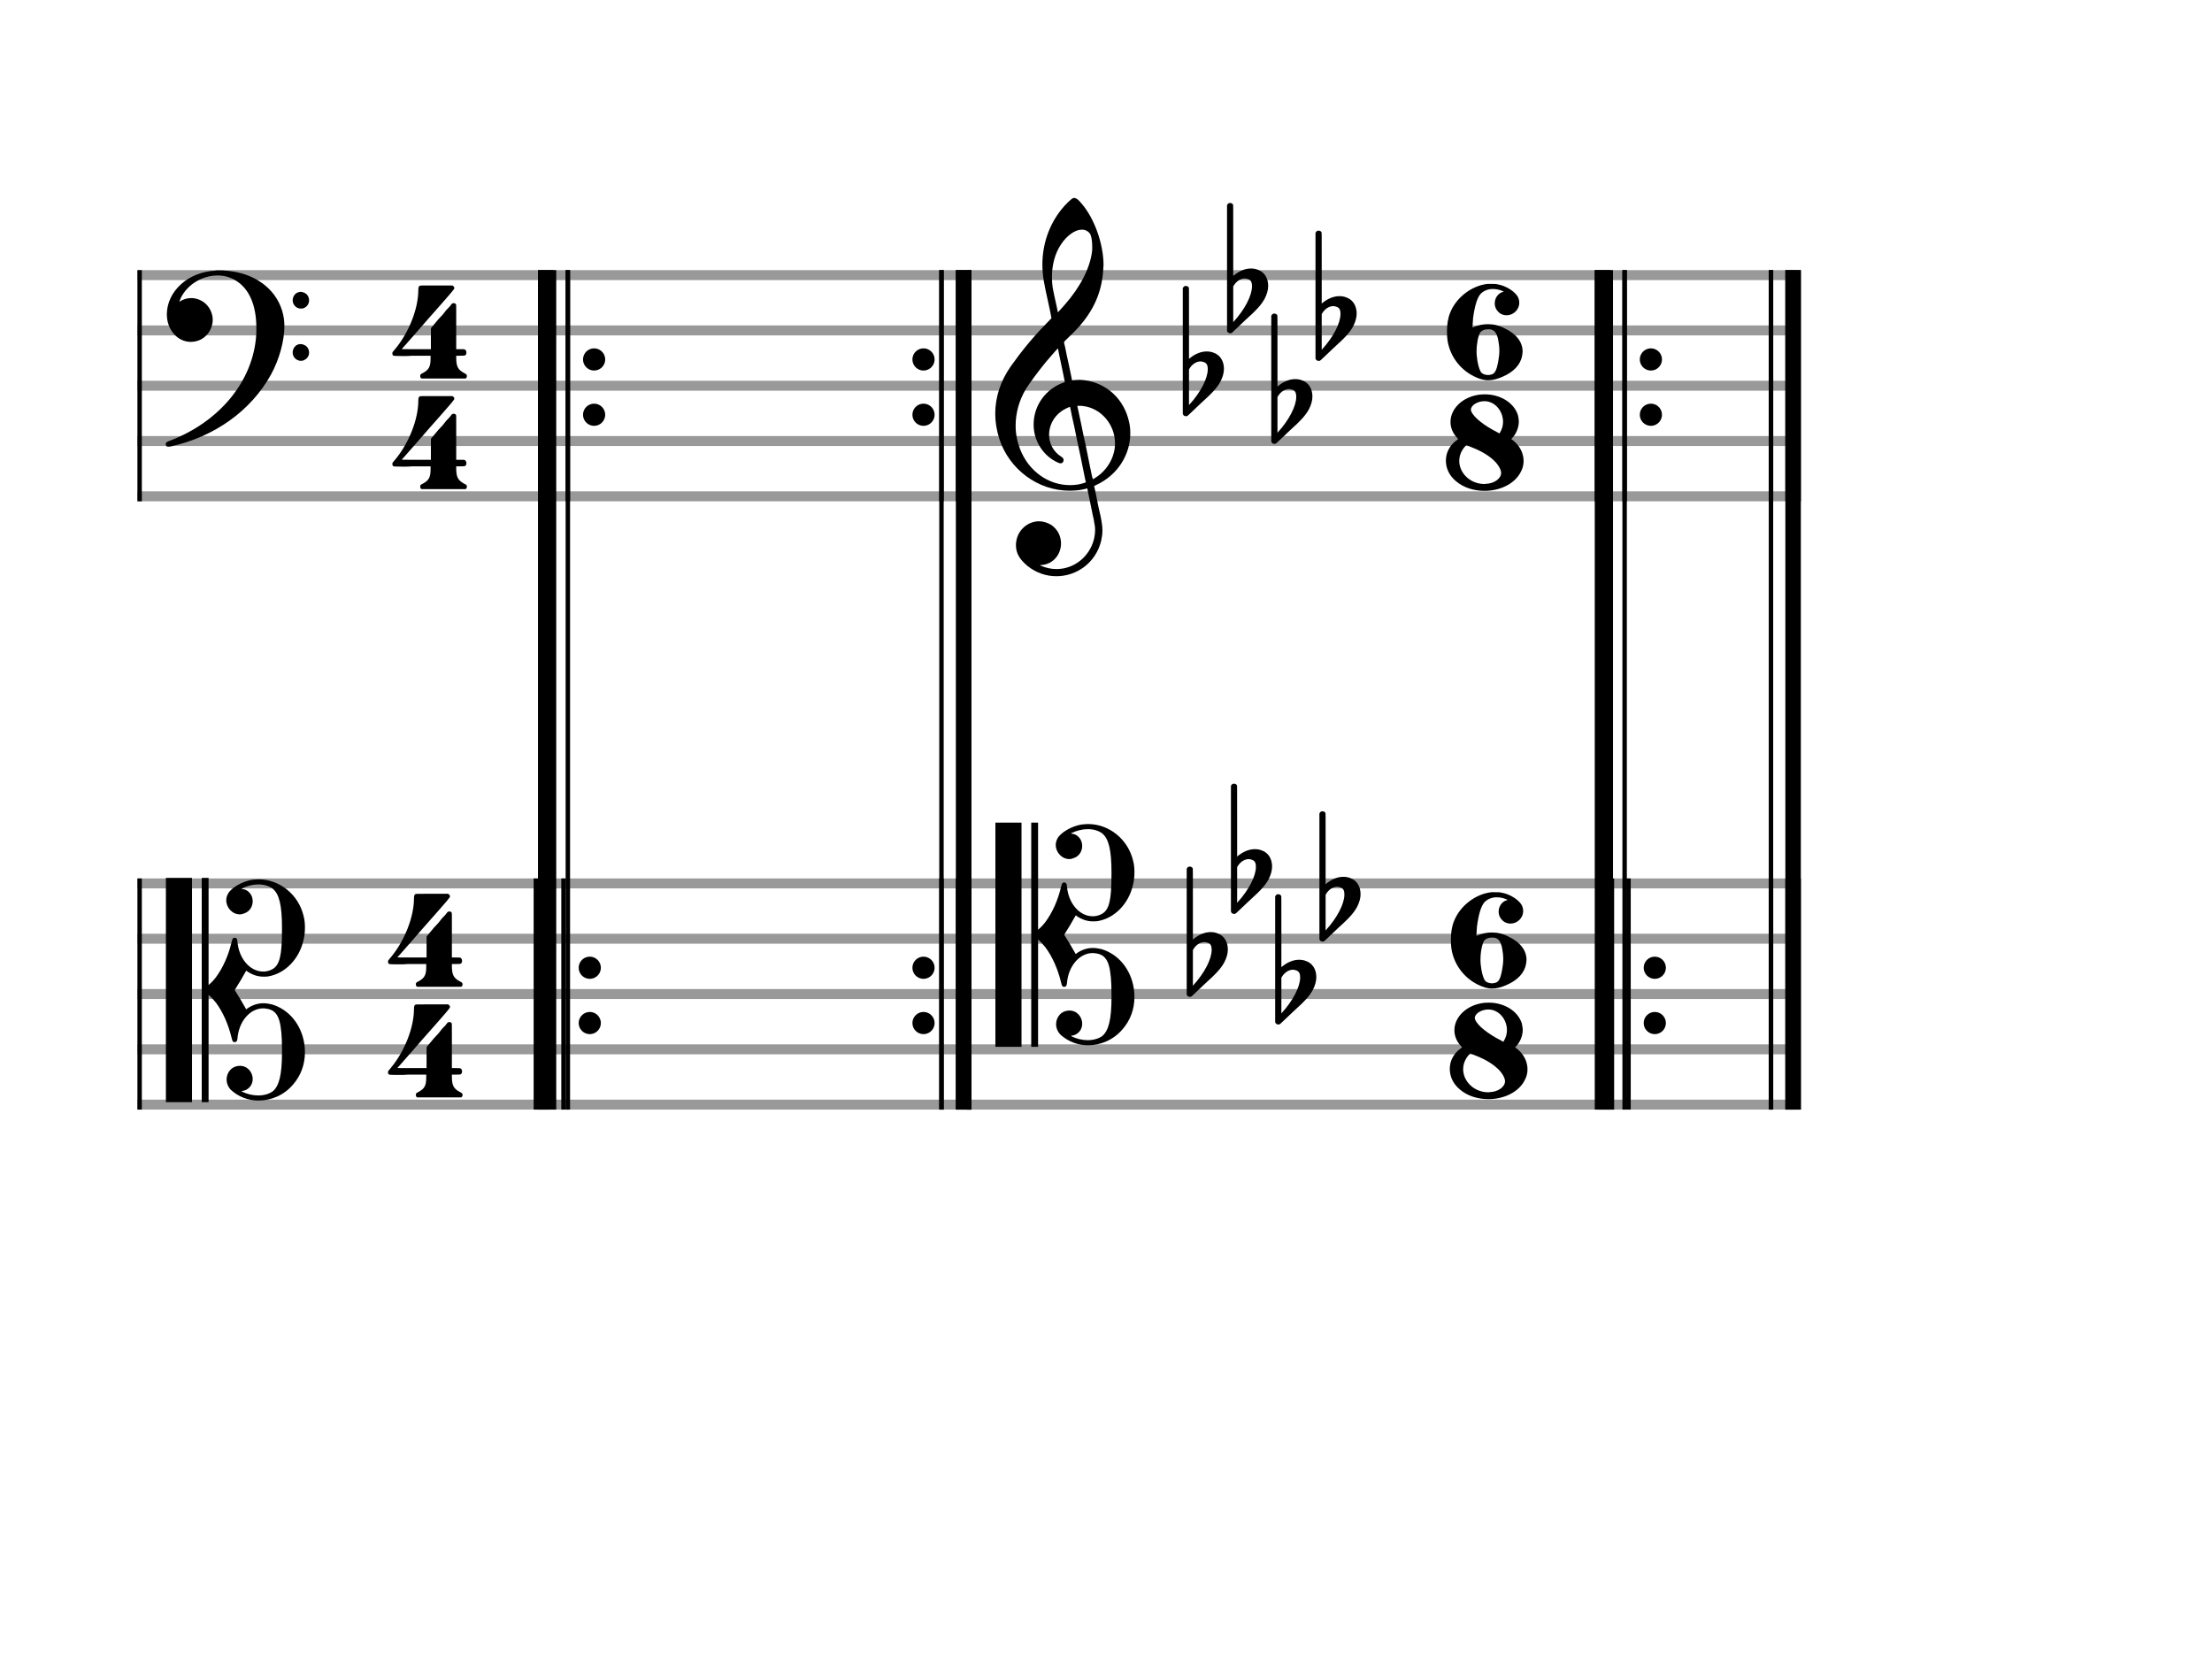 <svg xmlns="http://www.w3.org/2000/svg" width="400" height="300"><rect stroke-width="0.3" fill="#999999" stroke="#999999" stroke-dasharray="none" font-family="Arial" font-size="10pt" font-weight="normal" font-style="normal" x="25" y="49" width="149.5" height="1.5"/><rect stroke-width="0.3" fill="#999999" stroke="#999999" stroke-dasharray="none" font-family="Arial" font-size="10pt" font-weight="normal" font-style="normal" x="25" y="59" width="149.5" height="1.5"/><rect stroke-width="0.3" fill="#999999" stroke="#999999" stroke-dasharray="none" font-family="Arial" font-size="10pt" font-weight="normal" font-style="normal" x="25" y="69" width="149.5" height="1.5"/><rect stroke-width="0.3" fill="#999999" stroke="#999999" stroke-dasharray="none" font-family="Arial" font-size="10pt" font-weight="normal" font-style="normal" x="25" y="79" width="149.5" height="1.5"/><rect stroke-width="0.3" fill="#999999" stroke="#999999" stroke-dasharray="none" font-family="Arial" font-size="10pt" font-weight="normal" font-style="normal" x="25" y="89" width="149.5" height="1.5"/><rect stroke-width="0.3" fill="black" stroke="black" stroke-dasharray="none" font-family="Arial" font-size="10pt" font-weight="normal" font-style="normal" x="102.435" y="49" width="0.5" height="41.5"/><rect stroke-width="0.3" fill="black" stroke="black" stroke-dasharray="none" font-family="Arial" font-size="10pt" font-weight="normal" font-style="normal" x="97.435" y="49" width="2.5" height="41.5"/><path stroke-width="0.3" fill="black" stroke="none" stroke-dasharray="none" font-family="Arial" font-size="10pt" font-weight="normal" font-style="normal" x="97.435" y="49" width="2.5" height="41.5" d="M109.435 65 A2 2 0 0 0 105.435 65M0 0M105.435 65 A2 2 0 0 0 109.435 65M0 0"/><path stroke-width="0.3" fill="black" stroke="none" stroke-dasharray="none" font-family="Arial" font-size="10pt" font-weight="normal" font-style="normal" x="97.435" y="49" width="2.5" height="41.5" d="M109.435 75 A2 2 0 0 0 105.435 75M0 0M105.435 75 A2 2 0 0 0 109.435 75M0 0"/><rect stroke-width="0.3" fill="black" stroke="black" stroke-dasharray="none" font-family="Arial" font-size="10pt" font-weight="normal" font-style="normal" x="25" y="49" width="0.5" height="41.5"/><rect stroke-width="0.3" fill="black" stroke="black" stroke-dasharray="none" font-family="Arial" font-size="10pt" font-weight="normal" font-style="normal" x="170" y="49" width="0.5" height="41.5"/><rect stroke-width="0.3" fill="black" stroke="black" stroke-dasharray="none" font-family="Arial" font-size="10pt" font-weight="normal" font-style="normal" x="173" y="49" width="2.5" height="41.5"/><path stroke-width="0.3" fill="black" stroke="none" stroke-dasharray="none" font-family="Arial" font-size="10pt" font-weight="normal" font-style="normal" x="173" y="49" width="2.5" height="41.5" d="M169 65 A2 2 0 0 0 165 65M0 0M165 65 A2 2 0 0 0 169 65M0 0"/><path stroke-width="0.3" fill="black" stroke="none" stroke-dasharray="none" font-family="Arial" font-size="10pt" font-weight="normal" font-style="normal" x="173" y="49" width="2.5" height="41.5" d="M169 75 A2 2 0 0 0 165 75M0 0M165 75 A2 2 0 0 0 169 75M0 0"/><path stroke-width="0.3" fill="black" stroke="none" stroke-dasharray="none" font-family="Arial" font-size="10pt" font-weight="normal" font-style="normal" x="173" y="49" width="2.5" height="41.5" d="M30 59M38.842 48.949C39.072 48.891,39.302 48.891,39.562 48.891C40.57 48.891,41.75 49.006,42.758 49.208C47.482 50.187,50.736 53.384,51.341 57.646C51.398 58.107,51.427 58.539,51.427 59C51.427 61.592,50.534 64.933,49.008 67.726C45.379 74.293,38.755 79.016,30.806 80.744C30.662 80.744,30.547 80.773,30.403 80.773C30.115 80.773,29.971 80.6,29.971 80.341C29.971 80.053,30.029 79.966,30.605 79.736C39.706 76.309,45.782 68.907,46.33 60.613C46.358 60.181,46.358 59.691,46.358 59.317C46.358 55.285,45.12 52.29,42.73 50.792C41.693 50.13,40.57 49.813,39.36 49.813C36.682 49.813,33.946 51.339,32.678 53.902C32.621 54.104,32.419 54.536,32.419 54.565C32.419 54.565,32.419 54.565,32.419 54.565C32.419 54.565,32.448 54.536,32.534 54.507C33.168 54.104,33.859 53.902,34.579 53.902C35.587 53.902,36.653 54.334,37.402 55.141C38.093 55.89,38.467 56.898,38.467 57.819C38.467 59.691,37.085 61.592,34.925 61.794C34.781 61.794,34.637 61.822,34.493 61.822C32.102 61.822,30.173 59.634,30.173 56.869C30.173 56.811,30.173 56.725,30.173 56.696C30.288 52.578,34.061 49.208,38.842 48.949M54.163 52.808C54.221 52.779,54.25 52.779,54.336 52.779C54.538 52.779,54.768 52.808,54.826 52.866C55.546 53.067,55.891 53.701,55.891 54.306C55.891 54.824,55.632 55.342,55.114 55.63C54.912 55.774,54.653 55.803,54.394 55.803C53.99 55.803,53.558 55.63,53.27 55.256C53.04 54.968,52.925 54.651,52.925 54.334C52.925 53.614,53.386 52.894,54.163 52.808M54.163 62.226C54.221 62.226,54.25 62.226,54.336 62.226C54.538 62.226,54.768 62.254,54.826 62.312C55.546 62.514,55.891 63.147,55.891 63.752C55.891 64.27,55.632 64.789,55.114 65.048C54.912 65.192,54.653 65.25,54.394 65.25C53.99 65.25,53.558 65.048,53.27 64.702C53.04 64.414,52.925 64.098,52.925 63.752C52.925 63.032,53.386 62.341,54.163 62.226"/><path stroke-width="0.3" fill="black" stroke="none" stroke-dasharray="none" font-family="Arial" font-size="10pt" font-weight="normal" font-style="normal" x="173" y="49" width="2.5" height="41.5" d="M70.951 70M75.962 51.654C75.991 51.626,76.394 51.626,77.632 51.626C78.007 51.626,78.41 51.626,78.928 51.626L81.837 51.626L81.923 51.712C82.067 51.798,82.154 51.942,82.154 52.058C82.154 52.23,82.067 52.346,81.952 52.461C81.923 52.547,81.664 52.778,81.491 53.037L79.965 54.794L78.007 57.011L76.97 58.192L75.415 59.978L73.37 62.31C73.024 62.742,72.65 63.088,72.65 63.088C72.65 63.088,72.65 63.088,72.65 63.088C72.65 63.146,72.909 63.146,75.299 63.146L77.92 63.146L77.92 61.274C77.92 59.373,77.92 59.344,77.949 59.315C78.007 59.229,78.266 58.912,79.274 57.731L79.677 57.299L80.08 56.867L80.685 56.09L81.319 55.427L81.635 55.024C81.751 54.851,81.923 54.822,82.067 54.822C82.24 54.822,82.384 54.909,82.471 55.053C82.499 55.139,82.499 55.197,82.499 57.328C82.499 57.818,82.499 58.422,82.499 59.142L82.499 63.146L83.219 63.146C83.882 63.146,83.911 63.146,83.997 63.174C84.227 63.261,84.343 63.491,84.343 63.75C84.343 63.894,84.314 64.067,84.199 64.182C84.026 64.326,83.997 64.326,83.219 64.326L82.499 64.326L82.499 64.816C82.528 66.285,82.816 66.861,83.939 67.466C84.343 67.667,84.429 67.725,84.429 68.013C84.429 68.214,84.371 68.301,84.227 68.416L84.141 68.445L80.195 68.445L76.279 68.445L76.192 68.416C76.019 68.301,75.991 68.214,75.991 68.013C75.991 67.725,76.019 67.667,76.451 67.466C77.575 66.861,77.863 66.285,77.863 64.816L77.863 64.326L74.551 64.326C73.946 64.384,73.456 64.384,73.053 64.384C71.239 64.384,71.21 64.326,71.181 64.326C71.008 64.269,70.951 64.096,70.951 63.894C70.951 63.894,70.951 63.894,70.951 63.894C70.951 63.693,70.951 63.693,71.527 63.03C73.946 60.093,75.645 55.83,75.645 52.432C75.645 51.914,75.731 51.741,75.962 51.654M77.69 70.029L77.719 70.029L77.632 70.029L77.69 70.029M77.69 50.618L77.719 50.618L77.632 50.618L77.69 50.618"/><path stroke-width="0.3" fill="black" stroke="none" stroke-dasharray="none" font-family="Arial" font-size="10pt" font-weight="normal" font-style="normal" x="173" y="49" width="2.5" height="41.5" d="M70.951 90M75.962 71.654C75.991 71.626,76.394 71.626,77.632 71.626C78.007 71.626,78.41 71.626,78.928 71.626L81.837 71.626L81.923 71.712C82.067 71.798,82.154 71.942,82.154 72.058C82.154 72.23,82.067 72.346,81.952 72.461C81.923 72.547,81.664 72.778,81.491 73.037L79.965 74.794L78.007 77.011L76.97 78.192L75.415 79.978L73.37 82.31C73.024 82.742,72.65 83.088,72.65 83.088C72.65 83.088,72.65 83.088,72.65 83.088C72.65 83.146,72.909 83.146,75.299 83.146L77.92 83.146L77.92 81.274C77.92 79.373,77.92 79.344,77.949 79.315C78.007 79.229,78.266 78.912,79.274 77.731L79.677 77.299L80.08 76.867L80.685 76.09L81.319 75.427L81.635 75.024C81.751 74.851,81.923 74.822,82.067 74.822C82.24 74.822,82.384 74.909,82.471 75.053C82.499 75.139,82.499 75.197,82.499 77.328C82.499 77.818,82.499 78.422,82.499 79.142L82.499 83.146L83.219 83.146C83.882 83.146,83.911 83.146,83.997 83.174C84.227 83.261,84.343 83.491,84.343 83.75C84.343 83.894,84.314 84.067,84.199 84.182C84.026 84.326,83.997 84.326,83.219 84.326L82.499 84.326L82.499 84.816C82.528 86.285,82.816 86.861,83.939 87.466C84.343 87.667,84.429 87.725,84.429 88.013C84.429 88.214,84.371 88.301,84.227 88.416L84.141 88.445L80.195 88.445L76.279 88.445L76.192 88.416C76.019 88.301,75.991 88.214,75.991 88.013C75.991 87.725,76.019 87.667,76.451 87.466C77.575 86.861,77.863 86.285,77.863 84.816L77.863 84.326L74.551 84.326C73.946 84.384,73.456 84.384,73.053 84.384C71.239 84.384,71.21 84.326,71.181 84.326C71.008 84.269,70.951 84.096,70.951 83.894C70.951 83.894,70.951 83.894,70.951 83.894C70.951 83.693,70.951 83.693,71.527 83.03C73.946 80.093,75.645 75.83,75.645 72.432C75.645 71.914,75.731 71.741,75.962 71.654M77.69 90.029L77.719 90.029L77.632 90.029L77.69 90.029M77.69 70.618L77.719 70.618L77.632 70.618L77.69 70.618"/><rect stroke-width="0.3" fill="#999999" stroke="#999999" stroke-dasharray="none" font-family="Arial" font-size="10pt" font-weight="normal" font-style="normal" x="25" y="159" width="149.5" height="1.5"/><rect stroke-width="0.3" fill="#999999" stroke="#999999" stroke-dasharray="none" font-family="Arial" font-size="10pt" font-weight="normal" font-style="normal" x="25" y="169" width="149.5" height="1.5"/><rect stroke-width="0.3" fill="#999999" stroke="#999999" stroke-dasharray="none" font-family="Arial" font-size="10pt" font-weight="normal" font-style="normal" x="25" y="179" width="149.5" height="1.5"/><rect stroke-width="0.3" fill="#999999" stroke="#999999" stroke-dasharray="none" font-family="Arial" font-size="10pt" font-weight="normal" font-style="normal" x="25" y="189" width="149.5" height="1.5"/><rect stroke-width="0.3" fill="#999999" stroke="#999999" stroke-dasharray="none" font-family="Arial" font-size="10pt" font-weight="normal" font-style="normal" x="25" y="199" width="149.5" height="1.5"/><rect stroke-width="0.3" fill="black" stroke="black" stroke-dasharray="none" font-family="Arial" font-size="10pt" font-weight="normal" font-style="normal" x="101.651" y="159" width="0.5" height="41.5"/><rect stroke-width="0.3" fill="black" stroke="black" stroke-dasharray="none" font-family="Arial" font-size="10pt" font-weight="normal" font-style="normal" x="96.651" y="159" width="2.5" height="41.5"/><path stroke-width="0.3" fill="black" stroke="none" stroke-dasharray="none" font-family="Arial" font-size="10pt" font-weight="normal" font-style="normal" x="96.651" y="159" width="2.5" height="41.5" d="M108.651 175 A2 2 0 0 0 104.651 175M0 0M104.651 175 A2 2 0 0 0 108.651 175M0 0"/><path stroke-width="0.3" fill="black" stroke="none" stroke-dasharray="none" font-family="Arial" font-size="10pt" font-weight="normal" font-style="normal" x="96.651" y="159" width="2.5" height="41.5" d="M108.651 185 A2 2 0 0 0 104.651 185M0 0M104.651 185 A2 2 0 0 0 108.651 185M0 0"/><rect stroke-width="0.3" fill="black" stroke="black" stroke-dasharray="none" font-family="Arial" font-size="10pt" font-weight="normal" font-style="normal" x="25" y="159" width="0.5" height="41.5"/><rect stroke-width="0.3" fill="black" stroke="black" stroke-dasharray="none" font-family="Arial" font-size="10pt" font-weight="normal" font-style="normal" x="170" y="159" width="0.5" height="41.5"/><rect stroke-width="0.3" fill="black" stroke="black" stroke-dasharray="none" font-family="Arial" font-size="10pt" font-weight="normal" font-style="normal" x="173" y="159" width="2.5" height="41.5"/><path stroke-width="0.3" fill="black" stroke="none" stroke-dasharray="none" font-family="Arial" font-size="10pt" font-weight="normal" font-style="normal" x="173" y="159" width="2.5" height="41.5" d="M169 175 A2 2 0 0 0 165 175M0 0M165 175 A2 2 0 0 0 169 175M0 0"/><path stroke-width="0.3" fill="black" stroke="none" stroke-dasharray="none" font-family="Arial" font-size="10pt" font-weight="normal" font-style="normal" x="173" y="159" width="2.5" height="41.5" d="M169 185 A2 2 0 0 0 165 185M0 0M165 185 A2 2 0 0 0 169 185M0 0"/><path stroke-width="0.3" fill="black" stroke="none" stroke-dasharray="none" font-family="Arial" font-size="10pt" font-weight="normal" font-style="normal" x="173" y="159" width="2.5" height="41.5" d="M30 179M30 179L30 158.754L32.333 158.754L34.723 158.754L34.723 179L34.723 199.304L32.333 199.304L30 199.304L30 179M36.48 179L36.48 158.754L37.085 158.754L37.718 158.754L37.718 168.459L37.718 178.136L37.891 177.963C38.179 177.733,38.698 177.186,39.043 176.725C40.282 175.054,41.29 172.866,41.894 170.302C42.067 169.669,42.125 169.582,42.442 169.582C42.758 169.582,42.874 169.726,42.931 170.187C43.162 173.384,45.235 175.688,47.597 175.688C47.971 175.688,48.374 175.63,48.749 175.486C50.304 174.968,50.851 173.586,50.966 169.899C50.966 169.15,50.995 168.459,50.995 167.826C50.995 163.65,50.477 161.662,49.325 160.712C48.691 160.222,47.741 159.934,46.733 159.934C45.696 159.934,44.688 160.194,43.738 160.654L43.68 160.712L43.738 160.741C44.054 160.798,44.256 160.827,44.486 160.942C45.322 161.374,45.696 162.181,45.696 162.987C45.696 163.909,45.149 164.859,44.141 165.176C43.853 165.291,43.622 165.349,43.392 165.349C42.01 165.349,40.915 164.139,40.915 162.786C40.915 162.411,41.002 162.066,41.203 161.662C41.779 160.539,43.795 159.387,45.581 159.099C45.984 159.07,46.358 159.013,46.762 159.013C50.563 159.013,54.019 161.778,54.912 165.694C55.085 166.328,55.142 167.019,55.142 167.71C55.142 168.43,55.085 169.179,54.912 169.87C54.163 173.413,51.542 176.091,48.403 176.581C48.144 176.61,47.856 176.61,47.626 176.61C46.618 176.61,45.638 176.293,44.717 175.659C44.659 175.573,44.573 175.544,44.515 175.544C44.515 175.544,44.515 175.544,44.515 175.544C44.515 175.544,44.054 176.322,43.507 177.301L42.442 179.029L43.507 180.757C44.054 181.707,44.515 182.514,44.515 182.514C44.515 182.514,44.515 182.514,44.515 182.514C44.573 182.514,44.659 182.456,44.717 182.37C45.638 181.736,46.618 181.419,47.626 181.419C48.144 181.419,48.634 181.506,49.152 181.621C52.205 182.514,54.48 185.221,55.027 188.734C55.114 189.253,55.142 189.771,55.142 190.29C55.142 192.507,54.394 194.523,52.982 196.136C51.341 198.066,49.008 199.016,46.733 199.016C44.89 199.016,43.075 198.325,41.693 197.029C41.203 196.482,40.973 195.848,40.973 195.214C40.973 193.947,41.894 192.738,43.392 192.738C44.803 192.738,45.696 193.947,45.696 195.099C45.696 195.906,45.322 196.654,44.486 197.086C44.256 197.202,44.054 197.259,43.738 197.288L43.68 197.346L43.738 197.374C44.688 197.864,45.696 198.094,46.733 198.094C47.741 198.094,48.691 197.806,49.325 197.346C50.477 196.366,50.995 194.379,50.995 190.261C50.995 189.57,50.966 188.907,50.966 188.13C50.794 183.982,50.102 182.571,47.942 182.37C47.827 182.341,47.712 182.341,47.597 182.341C45.206 182.341,43.162 184.702,42.931 187.87C42.874 188.302,42.758 188.446,42.442 188.446C42.125 188.446,42.067 188.389,41.894 187.726C41.29 185.192,40.282 182.974,39.043 181.304C38.698 180.872,38.179 180.296,37.891 180.066L37.718 179.893L37.718 189.57L37.718 199.304L37.085 199.304L36.48 199.304L36.48 179"/><path stroke-width="0.3" fill="black" stroke="none" stroke-dasharray="none" font-family="Arial" font-size="10pt" font-weight="normal" font-style="normal" x="173" y="159" width="2.5" height="41.5" d="M70.166 180M75.177 161.654C75.206 161.626,75.609 161.626,76.848 161.626C77.222 161.626,77.625 161.626,78.144 161.626L81.053 161.626L81.139 161.712C81.283 161.798,81.369 161.942,81.369 162.058C81.369 162.23,81.283 162.346,81.168 162.461C81.139 162.547,80.88 162.778,80.707 163.037L79.181 164.794L77.222 167.011L76.185 168.192L74.63 169.978L72.585 172.31C72.24 172.742,71.865 173.088,71.865 173.088C71.865 173.088,71.865 173.088,71.865 173.088C71.865 173.146,72.125 173.146,74.515 173.146L77.136 173.146L77.136 171.274C77.136 169.373,77.136 169.344,77.165 169.315C77.222 169.229,77.481 168.912,78.489 167.731L78.893 167.299L79.296 166.867L79.901 166.09L80.534 165.427L80.851 165.024C80.966 164.851,81.139 164.822,81.283 164.822C81.456 164.822,81.6 164.909,81.686 165.053C81.715 165.139,81.715 165.197,81.715 167.328C81.715 167.818,81.715 168.422,81.715 169.142L81.715 173.146L82.435 173.146C83.097 173.146,83.126 173.146,83.213 173.174C83.443 173.261,83.558 173.491,83.558 173.75C83.558 173.894,83.529 174.067,83.414 174.182C83.241 174.326,83.213 174.326,82.435 174.326L81.715 174.326L81.715 174.816C81.744 176.285,82.032 176.861,83.155 177.466C83.558 177.667,83.645 177.725,83.645 178.013C83.645 178.214,83.587 178.301,83.443 178.416L83.357 178.445L79.411 178.445L75.494 178.445L75.408 178.416C75.235 178.301,75.206 178.214,75.206 178.013C75.206 177.725,75.235 177.667,75.667 177.466C76.79 176.861,77.078 176.285,77.078 174.816L77.078 174.326L73.766 174.326C73.161 174.384,72.672 174.384,72.269 174.384C70.454 174.384,70.425 174.326,70.397 174.326C70.224 174.269,70.166 174.096,70.166 173.894C70.166 173.894,70.166 173.894,70.166 173.894C70.166 173.693,70.166 173.693,70.742 173.03C73.161 170.093,74.861 165.83,74.861 162.432C74.861 161.914,74.947 161.741,75.177 161.654M76.905 180.029L76.934 180.029L76.848 180.029L76.905 180.029M76.905 160.618L76.934 160.618L76.848 160.618L76.905 160.618"/><path stroke-width="0.3" fill="black" stroke="none" stroke-dasharray="none" font-family="Arial" font-size="10pt" font-weight="normal" font-style="normal" x="173" y="159" width="2.5" height="41.5" d="M70.166 200M75.177 181.654C75.206 181.626,75.609 181.626,76.848 181.626C77.222 181.626,77.625 181.626,78.144 181.626L81.053 181.626L81.139 181.712C81.283 181.798,81.369 181.942,81.369 182.058C81.369 182.23,81.283 182.346,81.168 182.461C81.139 182.547,80.88 182.778,80.707 183.037L79.181 184.794L77.222 187.011L76.185 188.192L74.63 189.978L72.585 192.31C72.24 192.742,71.865 193.088,71.865 193.088C71.865 193.088,71.865 193.088,71.865 193.088C71.865 193.146,72.125 193.146,74.515 193.146L77.136 193.146L77.136 191.274C77.136 189.373,77.136 189.344,77.165 189.315C77.222 189.229,77.481 188.912,78.489 187.731L78.893 187.299L79.296 186.867L79.901 186.09L80.534 185.427L80.851 185.024C80.966 184.851,81.139 184.822,81.283 184.822C81.456 184.822,81.6 184.909,81.686 185.053C81.715 185.139,81.715 185.197,81.715 187.328C81.715 187.818,81.715 188.422,81.715 189.142L81.715 193.146L82.435 193.146C83.097 193.146,83.126 193.146,83.213 193.174C83.443 193.261,83.558 193.491,83.558 193.75C83.558 193.894,83.529 194.067,83.414 194.182C83.241 194.326,83.213 194.326,82.435 194.326L81.715 194.326L81.715 194.816C81.744 196.285,82.032 196.861,83.155 197.466C83.558 197.667,83.645 197.725,83.645 198.013C83.645 198.214,83.587 198.301,83.443 198.416L83.357 198.445L79.411 198.445L75.494 198.445L75.408 198.416C75.235 198.301,75.206 198.214,75.206 198.013C75.206 197.725,75.235 197.667,75.667 197.466C76.79 196.861,77.078 196.285,77.078 194.816L77.078 194.326L73.766 194.326C73.161 194.384,72.672 194.384,72.269 194.384C70.454 194.384,70.425 194.326,70.397 194.326C70.224 194.269,70.166 194.096,70.166 193.894C70.166 193.894,70.166 193.894,70.166 193.894C70.166 193.693,70.166 193.693,70.742 193.03C73.161 190.093,74.861 185.83,74.861 182.432C74.861 181.914,74.947 181.741,75.177 181.654M76.905 200.029L76.934 200.029L76.848 200.029L76.905 200.029M76.905 180.618L76.934 180.618L76.848 180.618L76.905 180.618"/><rect stroke-width="0.3" fill="#999999" stroke="#999999" stroke-dasharray="none" font-family="Arial" font-size="10pt" font-weight="normal" font-style="normal" x="175" y="49" width="149.5" height="1.5"/><rect stroke-width="0.3" fill="#999999" stroke="#999999" stroke-dasharray="none" font-family="Arial" font-size="10pt" font-weight="normal" font-style="normal" x="175" y="59" width="149.5" height="1.5"/><rect stroke-width="0.3" fill="#999999" stroke="#999999" stroke-dasharray="none" font-family="Arial" font-size="10pt" font-weight="normal" font-style="normal" x="175" y="69" width="149.5" height="1.5"/><rect stroke-width="0.3" fill="#999999" stroke="#999999" stroke-dasharray="none" font-family="Arial" font-size="10pt" font-weight="normal" font-style="normal" x="175" y="79" width="149.5" height="1.5"/><rect stroke-width="0.3" fill="#999999" stroke="#999999" stroke-dasharray="none" font-family="Arial" font-size="10pt" font-weight="normal" font-style="normal" x="175" y="89" width="149.5" height="1.5"/><rect stroke-width="0.3" fill="black" stroke="black" stroke-dasharray="none" font-family="Arial" font-size="10pt" font-weight="normal" font-style="normal" x="293.534" y="49" width="0.5" height="41.5"/><rect stroke-width="0.3" fill="black" stroke="black" stroke-dasharray="none" font-family="Arial" font-size="10pt" font-weight="normal" font-style="normal" x="288.534" y="49" width="2.5" height="41.5"/><path stroke-width="0.3" fill="black" stroke="none" stroke-dasharray="none" font-family="Arial" font-size="10pt" font-weight="normal" font-style="normal" x="288.534" y="49" width="2.5" height="41.5" d="M300.534 65 A2 2 0 0 0 296.534 65M0 0M296.534 65 A2 2 0 0 0 300.534 65M0 0"/><path stroke-width="0.3" fill="black" stroke="none" stroke-dasharray="none" font-family="Arial" font-size="10pt" font-weight="normal" font-style="normal" x="288.534" y="49" width="2.5" height="41.5" d="M300.534 75 A2 2 0 0 0 296.534 75M0 0M296.534 75 A2 2 0 0 0 300.534 75M0 0"/><rect stroke-width="0.3" fill="black" stroke="black" stroke-dasharray="none" font-family="Arial" font-size="10pt" font-weight="normal" font-style="normal" x="175" y="49" width="0.5" height="41.5"/><rect stroke-width="0.3" fill="black" stroke="black" stroke-dasharray="none" font-family="Arial" font-size="10pt" font-weight="normal" font-style="normal" x="320" y="49" width="0.5" height="41.5"/><rect stroke-width="0.3" fill="black" stroke="black" stroke-dasharray="none" font-family="Arial" font-size="10pt" font-weight="normal" font-style="normal" x="323" y="49" width="2.5" height="41.5"/><path stroke-width="0.3" fill="black" stroke="none" stroke-dasharray="none" font-family="Arial" font-size="10pt" font-weight="normal" font-style="normal" x="323" y="49" width="2.5" height="41.5" d="M180 79M194.054 35.829C194.112 35.8,194.17 35.8,194.256 35.8C194.602 35.8,195.005 36.088,195.581 36.808C197.914 39.486,199.555 44.152,199.555 47.954C199.555 48.242,199.498 48.472,199.498 48.76C199.238 53.282,197.395 56.997,193.738 60.51L192.758 61.461L192.413 61.835L192.413 61.95L192.614 62.814L192.931 64.37L193.248 65.81C193.68 67.768,193.853 68.776,193.853 68.776C193.853 68.776,193.853 68.776,193.853 68.776C193.853 68.776,193.968 68.776,194.112 68.747C194.256 68.747,194.717 68.69,195.206 68.69C195.552 68.69,195.898 68.747,196.07 68.747C200.131 69.266,203.27 72.174,204.163 76.264C204.336 76.926,204.394 77.646,204.394 78.366C204.394 82.254,202.061 85.97,198.173 87.726C197.942 87.87,197.856 87.899,197.856 87.899L197.856 87.928C197.856 87.928,198.029 88.59,198.173 89.339L198.605 91.528L199.008 93.285C199.238 94.408,199.354 95.214,199.354 95.934C199.354 96.568,199.267 97.144,199.123 97.806C198.144 101.81,194.659 104.2,191.03 104.2C189.245 104.2,187.402 103.624,185.789 102.328C184.349 101.118,183.715 100.024,183.715 98.584C183.715 96.05,185.76 94.264,187.891 94.264C188.64 94.264,189.389 94.494,190.109 94.926C191.318 95.762,191.866 97.029,191.866 98.267C191.866 100.168,190.541 102.04,188.266 102.184L188.035 102.184L188.208 102.299C189.158 102.702,190.109 102.904,191.03 102.904C193.363 102.904,195.552 101.723,196.877 99.678C197.626 98.526,198.029 97.173,198.029 95.819C198.029 95.301,197.942 94.782,197.827 94.206C197.827 94.149,197.741 93.688,197.626 93.256C196.992 90.146,196.618 88.331,196.618 88.331C196.618 88.331,196.618 88.331,196.618 88.331C196.56 88.331,196.445 88.331,196.358 88.389C196.07 88.446,195.466 88.59,195.206 88.619C194.573 88.706,193.968 88.734,193.392 88.734C187.747 88.734,182.506 84.933,180.691 79.317C180.23 77.819,179.971 76.322,179.971 74.824C179.971 71.829,180.922 68.891,182.765 66.27C184.781 63.419,186.797 60.971,189.274 58.437L190.138 57.544L189.936 56.478L189.562 54.722L189.072 52.475C188.928 51.64,188.755 50.834,188.726 50.661C188.582 49.71,188.496 48.789,188.496 47.838C188.496 44.21,189.677 40.725,191.894 37.931C192.557 37.067,193.738 35.915,194.054 35.829M195.811 41.531C195.754 41.531,195.667 41.531,195.581 41.531C194.4 41.531,192.874 42.626,191.837 44.238C190.771 45.822,190.224 47.925,190.224 50.085C190.224 50.661,190.253 51.266,190.339 51.87C190.426 52.302,190.454 52.59,190.685 53.627L191.088 55.442C191.203 55.989,191.29 56.421,191.29 56.478L191.29 56.478C191.318 56.478,192.211 55.499,192.499 55.154C195.379 51.899,197.107 48.472,197.482 45.448C197.51 45.16,197.51 44.93,197.51 44.642C197.51 43.749,197.395 42.885,197.194 42.424C196.963 41.963,196.445 41.589,195.811 41.531M191.462 63.794C191.405 63.39,191.318 63.074,191.318 63.016C191.318 63.016,191.318 63.016,191.29 63.016C191.232 63.016,189.994 64.456,189.13 65.464C187.661 67.25,186.106 69.381,185.472 70.418C184.262 72.462,183.658 74.738,183.658 76.984C183.658 78.453,183.946 79.864,184.464 81.218C186.019 85.221,189.59 87.726,193.478 87.726C193.939 87.726,194.458 87.698,194.947 87.611C195.581 87.496,196.358 87.266,196.358 87.179L196.358 87.179C196.358 87.179,196.301 86.891,196.214 86.574L195.379 82.456L194.717 79.374L194.285 77.243L193.824 75.17C193.594 73.931,193.507 73.614,193.507 73.614C193.507 73.614,193.507 73.586,193.478 73.586C193.306 73.586,192.384 74.046,191.981 74.334C190.483 75.371,189.706 77.013,189.706 78.626C189.706 80.152,190.454 81.678,191.894 82.571C192.211 82.773,192.326 82.946,192.326 83.147C192.326 83.176,192.326 83.262,192.326 83.291C192.269 83.637,192.067 83.781,191.779 83.781C191.664 83.781,191.52 83.752,191.347 83.666C188.698 82.514,186.912 79.778,186.912 76.782L186.912 76.782C186.912 73.326,189.072 70.331,192.384 69.15L192.557 69.093L192.269 67.653L191.462 63.794M195.782 73.413C195.552 73.384,195.322 73.384,195.149 73.384C195.091 73.384,195.005 73.384,194.947 73.384L194.803 73.384L194.918 73.902L195.523 76.725L195.898 78.568L196.301 80.382L197.107 84.386L197.424 85.912C197.539 86.315,197.597 86.661,197.626 86.661C197.626 86.661,197.626 86.661,197.626 86.661C197.654 86.661,198.144 86.373,198.461 86.142C199.93 85.106,201.024 83.493,201.427 81.822C201.571 81.275,201.629 80.699,201.629 80.152C201.629 76.811,199.152 73.787,195.782 73.413"/><path stroke-width="0.3" fill="black" stroke="none" stroke-dasharray="none" font-family="Arial" font-size="10pt" font-weight="normal" font-style="normal" x="323" y="49" width="2.5" height="41.5" d="M214.461 69M214.242 51.736C214.296 51.708,214.351 51.708,214.433 51.708C214.68 51.708,214.898 51.818,214.98 52.037C215.008 52.146,215.008 52.146,215.008 58.521L215.008 64.951L215.035 64.869C216.075 63.993,217.169 63.555,218.209 63.555C218.619 63.555,219.03 63.61,219.44 63.774C220.671 64.185,221.328 65.334,221.328 66.702C221.328 67.413,221.109 68.207,220.699 69C220.097 70.094,219.331 70.97,217.197 72.885L215.09 74.882C214.707 75.265,214.625 75.265,214.461 75.265C214.214 75.265,213.996 75.129,213.913 74.91L213.886 74.8L213.886 63.501L213.886 52.146L213.913 52.037C213.996 51.927,214.105 51.763,214.242 51.736M217.47 65.416C217.361 65.361,217.197 65.361,217.087 65.361C217.005 65.361,216.95 65.361,216.896 65.361C216.184 65.471,215.555 65.908,215.117 66.62L215.008 66.811L215.008 70.012L215.008 73.268L215.09 73.159C217.087 70.97,218.4 68.453,218.4 66.784L218.4 66.729C218.4 65.908,218.127 65.553,217.47 65.416"/><path stroke-width="0.3" fill="black" stroke="none" stroke-dasharray="none" font-family="Arial" font-size="10pt" font-weight="normal" font-style="normal" x="323" y="49" width="2.5" height="41.5" d="M222.461 54M222.242 36.736C222.296 36.708,222.351 36.708,222.433 36.708C222.68 36.708,222.898 36.818,222.98 37.037C223.008 37.146,223.008 37.146,223.008 43.521L223.008 49.951L223.035 49.869C224.075 48.993,225.169 48.555,226.209 48.555C226.619 48.555,227.03 48.61,227.44 48.774C228.671 49.185,229.328 50.334,229.328 51.702C229.328 52.413,229.109 53.207,228.699 54C228.097 55.094,227.331 55.97,225.197 57.885L223.09 59.882C222.707 60.265,222.625 60.265,222.461 60.265C222.214 60.265,221.996 60.129,221.913 59.91L221.886 59.8L221.886 48.501L221.886 37.146L221.913 37.037C221.996 36.927,222.105 36.763,222.242 36.736M225.47 50.416C225.361 50.361,225.197 50.361,225.087 50.361C225.005 50.361,224.95 50.361,224.896 50.361C224.184 50.471,223.555 50.908,223.117 51.62L223.008 51.811L223.008 55.012L223.008 58.268L223.09 58.159C225.087 55.97,226.4 53.453,226.4 51.784L226.4 51.729C226.4 50.908,226.127 50.553,225.47 50.416"/><path stroke-width="0.3" fill="black" stroke="none" stroke-dasharray="none" font-family="Arial" font-size="10pt" font-weight="normal" font-style="normal" x="323" y="49" width="2.5" height="41.5" d="M230.461 74M230.242 56.736C230.296 56.708,230.351 56.708,230.433 56.708C230.68 56.708,230.898 56.818,230.98 57.037C231.008 57.146,231.008 57.146,231.008 63.521L231.008 69.951L231.035 69.869C232.075 68.993,233.169 68.555,234.209 68.555C234.619 68.555,235.03 68.61,235.44 68.774C236.671 69.185,237.328 70.334,237.328 71.702C237.328 72.413,237.109 73.207,236.699 74C236.097 75.094,235.331 75.97,233.197 77.885L231.09 79.882C230.707 80.265,230.625 80.265,230.461 80.265C230.214 80.265,229.996 80.129,229.913 79.91L229.886 79.8L229.886 68.501L229.886 57.146L229.913 57.037C229.996 56.927,230.105 56.763,230.242 56.736M233.47 70.416C233.361 70.361,233.197 70.361,233.087 70.361C233.005 70.361,232.95 70.361,232.896 70.361C232.184 70.471,231.555 70.908,231.117 71.62L231.008 71.811L231.008 75.012L231.008 78.268L231.09 78.159C233.087 75.97,234.4 73.453,234.4 71.784L234.4 71.729C234.4 70.908,234.127 70.553,233.47 70.416"/><path stroke-width="0.3" fill="black" stroke="none" stroke-dasharray="none" font-family="Arial" font-size="10pt" font-weight="normal" font-style="normal" x="323" y="49" width="2.5" height="41.5" d="M238.461 59M238.242 41.736C238.296 41.708,238.351 41.708,238.433 41.708C238.68 41.708,238.898 41.818,238.98 42.037C239.008 42.146,239.008 42.146,239.008 48.521L239.008 54.951L239.035 54.869C240.075 53.993,241.169 53.555,242.209 53.555C242.619 53.555,243.03 53.61,243.44 53.774C244.671 54.185,245.328 55.334,245.328 56.702C245.328 57.413,245.109 58.207,244.699 59C244.097 60.094,243.331 60.97,241.197 62.885L239.09 64.882C238.707 65.265,238.625 65.265,238.461 65.265C238.214 65.265,237.996 65.129,237.913 64.91L237.886 64.8L237.886 53.501L237.886 42.146L237.913 42.037C237.996 41.927,238.105 41.763,238.242 41.736M241.47 55.416C241.361 55.361,241.197 55.361,241.087 55.361C241.005 55.361,240.95 55.361,240.896 55.361C240.184 55.471,239.555 55.908,239.117 56.62L239.008 56.811L239.008 60.012L239.008 63.268L239.09 63.159C241.087 60.97,242.4 58.453,242.4 56.784L242.4 56.729C242.4 55.908,242.127 55.553,241.47 55.416"/><path stroke-width="0.3" fill="black" stroke="none" stroke-dasharray="none" font-family="Arial" font-size="10pt" font-weight="normal" font-style="normal" x="323" y="49" width="2.5" height="41.5" d="M261.657 70M269.001 51.338C269.116 51.338,269.317 51.338,269.548 51.338C269.951 51.338,270.498 51.338,270.7 51.395C272.428 51.654,274.271 52.893,274.617 54.016C274.703 54.275,274.732 54.506,274.732 54.736C274.732 56.032,273.637 57.011,272.457 57.011C271.996 57.011,271.535 56.896,271.103 56.55C270.585 56.09,270.297 55.514,270.297 54.851C270.297 53.958,270.844 53.037,271.794 52.778C271.881 52.778,271.909 52.749,271.909 52.749C271.909 52.749,271.881 52.691,271.794 52.662C271.161 52.374,270.527 52.259,269.951 52.259C269.058 52.259,268.281 52.576,267.705 53.181C267.1 53.901,266.668 55.37,266.38 57.53C266.351 58.048,266.265 59.027,266.265 59.229C266.265 59.229,266.265 59.229,266.265 59.229C266.265 59.229,266.265 59.229,266.265 59.229C266.265 59.229,266.38 59.171,266.495 59.142C267.417 58.768,268.223 58.624,269.087 58.624C270.124 58.624,271.103 58.854,272.197 59.43C274.213 60.41,275.337 61.85,275.337 63.578C275.337 63.808,275.279 64.067,275.25 64.326C274.962 65.939,273.724 67.264,271.708 68.128C270.786 68.531,269.951 68.762,269.116 68.762C268.281 68.762,267.417 68.502,266.466 68.013C263.961 66.746,262.233 64.384,261.772 61.648C261.685 61.101,261.657 60.554,261.657 59.949C261.657 58.739,261.829 57.53,262.233 56.55C263.327 53.786,266.121 51.654,269.001 51.338M269.404 59.546C269.289 59.546,269.173 59.546,269.058 59.546C268.453 59.546,267.993 59.747,267.705 60.064C267.301 60.669,267.013 62.166,267.013 63.491C267.013 63.779,267.013 64.067,267.042 64.298C267.157 65.651,267.474 66.774,267.791 67.264C268.021 67.61,268.511 67.811,269.058 67.811C269.173 67.811,269.317 67.811,269.433 67.782C270.268 67.667,270.585 67.149,270.901 65.507C271.045 64.73,271.132 64.067,271.132 63.405C271.132 62.742,271.045 62.109,270.901 61.331C270.613 60.15,270.239 59.661,269.404 59.546M268.453 70.029L268.511 70.029L268.425 70.029L268.453 70.029M268.453 50.618L268.511 50.618L268.425 50.618L268.453 50.618"/><path stroke-width="0.3" fill="black" stroke="none" stroke-dasharray="none" font-family="Arial" font-size="10pt" font-weight="normal" font-style="normal" x="323" y="49" width="2.5" height="41.5" d="M261.461 90M267.71 71.338C267.941 71.338,268.229 71.309,268.517 71.309C271.339 71.309,273.845 72.864,274.507 75.139C274.565 75.514,274.651 75.859,274.651 76.234C274.651 77.328,274.161 78.538,273.326 79.344C273.326 79.373,273.297 79.373,273.297 79.373C273.297 79.43,273.326 79.43,273.413 79.488C274.766 80.467,275.515 81.907,275.515 83.347C275.515 84.01,275.371 84.643,275.054 85.248C273.96 87.523,271.195 88.762,268.459 88.762C266.587 88.762,264.686 88.214,263.275 87.005C262.037 85.968,261.461 84.643,261.461 83.29C261.461 81.85,262.152 80.467,263.563 79.488L263.678 79.373L263.534 79.229C262.67 78.307,262.296 77.299,262.296 76.291C262.296 73.958,264.427 71.712,267.71 71.338M268.891 72.576C268.747 72.576,268.574 72.547,268.43 72.547C267.163 72.547,265.982 73.296,265.982 74.102C265.982 74.218,266.04 74.333,266.069 74.419C266.529 75.514,268.43 76.982,270.648 78.106L271.166 78.394L271.195 78.307C271.598 77.674,271.8 76.982,271.8 76.291C271.8 74.534,270.619 72.864,268.891 72.576M265.435 80.611C265.32 80.554,265.205 80.496,265.205 80.496C265.205 80.496,265.205 80.496,265.205 80.496C265.118 80.496,264.686 80.986,264.542 81.216C264.081 81.907,263.88 82.627,263.88 83.347C263.88 85.507,265.809 87.523,268.459 87.523C268.517 87.523,268.545 87.494,268.632 87.494C270.187 87.466,271.454 86.544,271.454 85.507C271.454 85.334,271.397 85.19,271.368 85.046C270.821 83.462,268.862 81.907,265.953 80.813C265.809 80.726,265.608 80.669,265.435 80.611M268.459 90.029L268.517 90.029L268.43 90.029L268.459 90.029M268.459 70.618L268.517 70.618L268.43 70.618L268.459 70.618"/><rect stroke-width="0.3" fill="#999999" stroke="#999999" stroke-dasharray="none" font-family="Arial" font-size="10pt" font-weight="normal" font-style="normal" x="175" y="159" width="149.5" height="1.5"/><rect stroke-width="0.3" fill="#999999" stroke="#999999" stroke-dasharray="none" font-family="Arial" font-size="10pt" font-weight="normal" font-style="normal" x="175" y="169" width="149.5" height="1.5"/><rect stroke-width="0.3" fill="#999999" stroke="#999999" stroke-dasharray="none" font-family="Arial" font-size="10pt" font-weight="normal" font-style="normal" x="175" y="179" width="149.5" height="1.5"/><rect stroke-width="0.3" fill="#999999" stroke="#999999" stroke-dasharray="none" font-family="Arial" font-size="10pt" font-weight="normal" font-style="normal" x="175" y="189" width="149.5" height="1.5"/><rect stroke-width="0.3" fill="#999999" stroke="#999999" stroke-dasharray="none" font-family="Arial" font-size="10pt" font-weight="normal" font-style="normal" x="175" y="199" width="149.5" height="1.5"/><rect stroke-width="0.3" fill="black" stroke="black" stroke-dasharray="none" font-family="Arial" font-size="10pt" font-weight="normal" font-style="normal" x="294.239" y="159" width="0.5" height="41.5"/><rect stroke-width="0.3" fill="black" stroke="black" stroke-dasharray="none" font-family="Arial" font-size="10pt" font-weight="normal" font-style="normal" x="289.239" y="159" width="2.5" height="41.5"/><path stroke-width="0.3" fill="black" stroke="none" stroke-dasharray="none" font-family="Arial" font-size="10pt" font-weight="normal" font-style="normal" x="289.239" y="159" width="2.5" height="41.5" d="M301.239 175 A2 2 0 0 0 297.239 175M0 0M297.239 175 A2 2 0 0 0 301.239 175M0 0"/><path stroke-width="0.3" fill="black" stroke="none" stroke-dasharray="none" font-family="Arial" font-size="10pt" font-weight="normal" font-style="normal" x="289.239" y="159" width="2.5" height="41.5" d="M301.239 185 A2 2 0 0 0 297.239 185M0 0M297.239 185 A2 2 0 0 0 301.239 185M0 0"/><rect stroke-width="0.3" fill="black" stroke="black" stroke-dasharray="none" font-family="Arial" font-size="10pt" font-weight="normal" font-style="normal" x="175" y="159" width="0.5" height="41.5"/><rect stroke-width="0.3" fill="black" stroke="black" stroke-dasharray="none" font-family="Arial" font-size="10pt" font-weight="normal" font-style="normal" x="320" y="159" width="0.5" height="41.5"/><rect stroke-width="0.3" fill="black" stroke="black" stroke-dasharray="none" font-family="Arial" font-size="10pt" font-weight="normal" font-style="normal" x="323" y="159" width="2.5" height="41.5"/><path stroke-width="0.3" fill="black" stroke="none" stroke-dasharray="none" font-family="Arial" font-size="10pt" font-weight="normal" font-style="normal" x="323" y="159" width="2.5" height="41.5" d="M180 169M180 169L180 148.754L182.333 148.754L184.723 148.754L184.723 169L184.723 189.304L182.333 189.304L180 189.304L180 169M186.48 169L186.48 148.754L187.085 148.754L187.718 148.754L187.718 158.459L187.718 168.136L187.891 167.963C188.179 167.733,188.698 167.186,189.043 166.725C190.282 165.054,191.29 162.866,191.894 160.302C192.067 159.669,192.125 159.582,192.442 159.582C192.758 159.582,192.874 159.726,192.931 160.187C193.162 163.384,195.235 165.688,197.597 165.688C197.971 165.688,198.374 165.63,198.749 165.486C200.304 164.968,200.851 163.586,200.966 159.899C200.966 159.15,200.995 158.459,200.995 157.826C200.995 153.65,200.477 151.662,199.325 150.712C198.691 150.222,197.741 149.934,196.733 149.934C195.696 149.934,194.688 150.194,193.738 150.654L193.68 150.712L193.738 150.741C194.054 150.798,194.256 150.827,194.486 150.942C195.322 151.374,195.696 152.181,195.696 152.987C195.696 153.909,195.149 154.859,194.141 155.176C193.853 155.291,193.622 155.349,193.392 155.349C192.01 155.349,190.915 154.139,190.915 152.786C190.915 152.411,191.002 152.066,191.203 151.662C191.779 150.539,193.795 149.387,195.581 149.099C195.984 149.07,196.358 149.013,196.762 149.013C200.563 149.013,204.019 151.778,204.912 155.694C205.085 156.328,205.142 157.019,205.142 157.71C205.142 158.43,205.085 159.179,204.912 159.87C204.163 163.413,201.542 166.091,198.403 166.581C198.144 166.61,197.856 166.61,197.626 166.61C196.618 166.61,195.638 166.293,194.717 165.659C194.659 165.573,194.573 165.544,194.515 165.544C194.515 165.544,194.515 165.544,194.515 165.544C194.515 165.544,194.054 166.322,193.507 167.301L192.442 169.029L193.507 170.757C194.054 171.707,194.515 172.514,194.515 172.514C194.515 172.514,194.515 172.514,194.515 172.514C194.573 172.514,194.659 172.456,194.717 172.37C195.638 171.736,196.618 171.419,197.626 171.419C198.144 171.419,198.634 171.506,199.152 171.621C202.205 172.514,204.48 175.221,205.027 178.734C205.114 179.253,205.142 179.771,205.142 180.29C205.142 182.507,204.394 184.523,202.982 186.136C201.341 188.066,199.008 189.016,196.733 189.016C194.89 189.016,193.075 188.325,191.693 187.029C191.203 186.482,190.973 185.848,190.973 185.214C190.973 183.947,191.894 182.738,193.392 182.738C194.803 182.738,195.696 183.947,195.696 185.099C195.696 185.906,195.322 186.654,194.486 187.086C194.256 187.202,194.054 187.259,193.738 187.288L193.68 187.346L193.738 187.374C194.688 187.864,195.696 188.094,196.733 188.094C197.741 188.094,198.691 187.806,199.325 187.346C200.477 186.366,200.995 184.379,200.995 180.261C200.995 179.57,200.966 178.907,200.966 178.13C200.794 173.982,200.102 172.571,197.942 172.37C197.827 172.341,197.712 172.341,197.597 172.341C195.206 172.341,193.162 174.702,192.931 177.87C192.874 178.302,192.758 178.446,192.442 178.446C192.125 178.446,192.067 178.389,191.894 177.726C191.29 175.192,190.282 172.974,189.043 171.304C188.698 170.872,188.179 170.296,187.891 170.066L187.718 169.893L187.718 179.57L187.718 189.304L187.085 189.304L186.48 189.304L186.48 169"/><path stroke-width="0.3" fill="black" stroke="none" stroke-dasharray="none" font-family="Arial" font-size="10pt" font-weight="normal" font-style="normal" x="323" y="159" width="2.5" height="41.5" d="M215.166 174M214.947 156.736C215.002 156.708,215.057 156.708,215.139 156.708C215.385 156.708,215.604 156.818,215.686 157.037C215.713 157.146,215.713 157.146,215.713 163.521L215.713 169.951L215.741 169.869C216.78 168.993,217.875 168.555,218.915 168.555C219.325 168.555,219.735 168.61,220.146 168.774C221.377 169.185,222.034 170.334,222.034 171.702C222.034 172.413,221.815 173.207,221.404 174C220.802 175.094,220.036 175.97,217.902 177.885L215.796 179.882C215.412 180.265,215.33 180.265,215.166 180.265C214.92 180.265,214.701 180.129,214.619 179.91L214.592 179.8L214.592 168.501L214.592 157.146L214.619 157.037C214.701 156.927,214.811 156.763,214.947 156.736M218.176 170.416C218.066 170.361,217.902 170.361,217.793 170.361C217.711 170.361,217.656 170.361,217.601 170.361C216.89 170.471,216.261 170.908,215.823 171.62L215.713 171.811L215.713 175.012L215.713 178.268L215.796 178.159C217.793 175.97,219.106 173.453,219.106 171.784L219.106 171.729C219.106 170.908,218.832 170.553,218.176 170.416"/><path stroke-width="0.3" fill="black" stroke="none" stroke-dasharray="none" font-family="Arial" font-size="10pt" font-weight="normal" font-style="normal" x="323" y="159" width="2.5" height="41.5" d="M223.166 159M222.947 141.736C223.002 141.708,223.057 141.708,223.139 141.708C223.385 141.708,223.604 141.818,223.686 142.037C223.713 142.146,223.713 142.146,223.713 148.521L223.713 154.951L223.741 154.869C224.78 153.993,225.875 153.555,226.915 153.555C227.325 153.555,227.735 153.61,228.146 153.774C229.377 154.185,230.034 155.334,230.034 156.702C230.034 157.413,229.815 158.207,229.404 159C228.802 160.094,228.036 160.97,225.902 162.885L223.796 164.882C223.412 165.265,223.33 165.265,223.166 165.265C222.92 165.265,222.701 165.129,222.619 164.91L222.592 164.8L222.592 153.501L222.592 142.146L222.619 142.037C222.701 141.927,222.811 141.763,222.947 141.736M226.176 155.416C226.066 155.361,225.902 155.361,225.793 155.361C225.711 155.361,225.656 155.361,225.601 155.361C224.89 155.471,224.261 155.908,223.823 156.62L223.713 156.811L223.713 160.012L223.713 163.268L223.796 163.159C225.793 160.97,227.106 158.453,227.106 156.784L227.106 156.729C227.106 155.908,226.832 155.553,226.176 155.416"/><path stroke-width="0.3" fill="black" stroke="none" stroke-dasharray="none" font-family="Arial" font-size="10pt" font-weight="normal" font-style="normal" x="323" y="159" width="2.5" height="41.5" d="M231.166 179M230.947 161.736C231.002 161.708,231.057 161.708,231.139 161.708C231.385 161.708,231.604 161.818,231.686 162.037C231.713 162.146,231.713 162.146,231.713 168.521L231.713 174.951L231.741 174.869C232.78 173.993,233.875 173.555,234.915 173.555C235.325 173.555,235.735 173.61,236.146 173.774C237.377 174.185,238.034 175.334,238.034 176.702C238.034 177.413,237.815 178.207,237.404 179C236.802 180.094,236.036 180.97,233.902 182.885L231.796 184.882C231.412 185.265,231.33 185.265,231.166 185.265C230.92 185.265,230.701 185.129,230.619 184.91L230.592 184.8L230.592 173.501L230.592 162.146L230.619 162.037C230.701 161.927,230.811 161.763,230.947 161.736M234.176 175.416C234.066 175.361,233.902 175.361,233.793 175.361C233.711 175.361,233.656 175.361,233.601 175.361C232.89 175.471,232.261 175.908,231.823 176.62L231.713 176.811L231.713 180.012L231.713 183.268L231.796 183.159C233.793 180.97,235.106 178.453,235.106 176.784L235.106 176.729C235.106 175.908,234.832 175.553,234.176 175.416"/><path stroke-width="0.3" fill="black" stroke="none" stroke-dasharray="none" font-family="Arial" font-size="10pt" font-weight="normal" font-style="normal" x="323" y="159" width="2.5" height="41.5" d="M239.166 164M238.947 146.736C239.002 146.708,239.057 146.708,239.139 146.708C239.385 146.708,239.604 146.818,239.686 147.037C239.713 147.146,239.713 147.146,239.713 153.521L239.713 159.951L239.741 159.869C240.78 158.993,241.875 158.555,242.915 158.555C243.325 158.555,243.735 158.61,244.146 158.774C245.377 159.185,246.034 160.334,246.034 161.702C246.034 162.413,245.815 163.207,245.404 164C244.802 165.094,244.036 165.97,241.902 167.885L239.796 169.882C239.412 170.265,239.33 170.265,239.166 170.265C238.92 170.265,238.701 170.129,238.619 169.91L238.592 169.8L238.592 158.501L238.592 147.146L238.619 147.037C238.701 146.927,238.811 146.763,238.947 146.736M242.176 160.416C242.066 160.361,241.902 160.361,241.793 160.361C241.711 160.361,241.656 160.361,241.601 160.361C240.89 160.471,240.261 160.908,239.823 161.62L239.713 161.811L239.713 165.012L239.713 168.268L239.796 168.159C241.793 165.97,243.106 163.453,243.106 161.784L243.106 161.729C243.106 160.908,242.832 160.553,242.176 160.416"/><path stroke-width="0.3" fill="black" stroke="none" stroke-dasharray="none" font-family="Arial" font-size="10pt" font-weight="normal" font-style="normal" x="323" y="159" width="2.5" height="41.5" d="M262.362 180M269.706 161.338C269.821 161.338,270.023 161.338,270.253 161.338C270.657 161.338,271.204 161.338,271.405 161.395C273.133 161.654,274.977 162.893,275.322 164.016C275.409 164.275,275.437 164.506,275.437 164.736C275.437 166.032,274.343 167.011,273.162 167.011C272.701 167.011,272.241 166.896,271.809 166.55C271.29 166.09,271.002 165.514,271.002 164.851C271.002 163.958,271.549 163.037,272.5 162.778C272.586 162.778,272.615 162.749,272.615 162.749C272.615 162.749,272.586 162.691,272.5 162.662C271.866 162.374,271.233 162.259,270.657 162.259C269.764 162.259,268.986 162.576,268.41 163.181C267.805 163.901,267.373 165.37,267.085 167.53C267.057 168.048,266.97 169.027,266.97 169.229C266.97 169.229,266.97 169.229,266.97 169.229C266.97 169.229,266.97 169.229,266.97 169.229C266.97 169.229,267.085 169.171,267.201 169.142C268.122 168.768,268.929 168.624,269.793 168.624C270.829 168.624,271.809 168.854,272.903 169.43C274.919 170.41,276.042 171.85,276.042 173.578C276.042 173.808,275.985 174.067,275.956 174.326C275.668 175.939,274.429 177.264,272.413 178.128C271.492 178.531,270.657 178.762,269.821 178.762C268.986 178.762,268.122 178.502,267.172 178.013C264.666 176.746,262.938 174.384,262.477 171.648C262.391 171.101,262.362 170.554,262.362 169.949C262.362 168.739,262.535 167.53,262.938 166.55C264.033 163.786,266.826 161.654,269.706 161.338M270.109 169.546C269.994 169.546,269.879 169.546,269.764 169.546C269.159 169.546,268.698 169.747,268.41 170.064C268.007 170.669,267.719 172.166,267.719 173.491C267.719 173.779,267.719 174.067,267.748 174.298C267.863 175.651,268.18 176.774,268.497 177.264C268.727 177.61,269.217 177.811,269.764 177.811C269.879 177.811,270.023 177.811,270.138 177.782C270.973 177.667,271.29 177.149,271.607 175.507C271.751 174.73,271.837 174.067,271.837 173.405C271.837 172.742,271.751 172.109,271.607 171.331C271.319 170.15,270.945 169.661,270.109 169.546M269.159 180.029L269.217 180.029L269.13 180.029L269.159 180.029M269.159 160.618L269.217 160.618L269.13 160.618L269.159 160.618"/><path stroke-width="0.3" fill="black" stroke="none" stroke-dasharray="none" font-family="Arial" font-size="10pt" font-weight="normal" font-style="normal" x="323" y="159" width="2.5" height="41.5" d="M262.166 200M268.416 181.338C268.646 181.338,268.934 181.309,269.222 181.309C272.045 181.309,274.55 182.864,275.213 185.139C275.27 185.514,275.357 185.859,275.357 186.234C275.357 187.328,274.867 188.538,274.032 189.344C274.032 189.373,274.003 189.373,274.003 189.373C274.003 189.43,274.032 189.43,274.118 189.488C275.472 190.467,276.221 191.907,276.221 193.347C276.221 194.01,276.077 194.643,275.76 195.248C274.665 197.523,271.901 198.762,269.165 198.762C267.293 198.762,265.392 198.214,263.981 197.005C262.742 195.968,262.166 194.643,262.166 193.29C262.166 191.85,262.857 190.467,264.269 189.488L264.384 189.373L264.24 189.229C263.376 188.307,263.001 187.299,263.001 186.291C263.001 183.958,265.133 181.712,268.416 181.338M269.597 182.576C269.453 182.576,269.28 182.547,269.136 182.547C267.869 182.547,266.688 183.296,266.688 184.102C266.688 184.218,266.745 184.333,266.774 184.419C267.235 185.514,269.136 186.982,271.353 188.106L271.872 188.394L271.901 188.307C272.304 187.674,272.505 186.982,272.505 186.291C272.505 184.534,271.325 182.864,269.597 182.576M266.141 190.611C266.025 190.554,265.91 190.496,265.91 190.496C265.91 190.496,265.91 190.496,265.91 190.496C265.824 190.496,265.392 190.986,265.248 191.216C264.787 191.907,264.585 192.627,264.585 193.347C264.585 195.507,266.515 197.523,269.165 197.523C269.222 197.523,269.251 197.494,269.337 197.494C270.893 197.466,272.16 196.544,272.16 195.507C272.16 195.334,272.102 195.19,272.073 195.046C271.526 193.462,269.568 191.907,266.659 190.813C266.515 190.726,266.313 190.669,266.141 190.611M269.165 200.029L269.222 200.029L269.136 200.029L269.165 200.029M269.165 180.618L269.222 180.618L269.136 180.618L269.165 180.618"/><rect stroke-width="0.3" fill="black" stroke="black" stroke-dasharray="none" font-family="Arial" font-size="10pt" font-weight="normal" font-style="normal" x="102.435" y="49" width="0.5" height="151.5"/><rect stroke-width="0.3" fill="black" stroke="black" stroke-dasharray="none" font-family="Arial" font-size="10pt" font-weight="normal" font-style="normal" x="97.435" y="49" width="3" height="151.5"/><rect stroke-width="0.3" fill="black" stroke="black" stroke-dasharray="none" font-family="Arial" font-size="10pt" font-weight="normal" font-style="normal" x="170" y="49" width="0.5" height="151.5"/><rect stroke-width="0.3" fill="black" stroke="black" stroke-dasharray="none" font-family="Arial" font-size="10pt" font-weight="normal" font-style="normal" x="173" y="49" width="2.5" height="151.5"/><rect stroke-width="0.3" fill="black" stroke="black" stroke-dasharray="none" font-family="Arial" font-size="10pt" font-weight="normal" font-style="normal" x="293.534" y="49" width="0.5" height="151.5"/><rect stroke-width="0.3" fill="black" stroke="black" stroke-dasharray="none" font-family="Arial" font-size="10pt" font-weight="normal" font-style="normal" x="288.534" y="49" width="3" height="151.5"/><rect stroke-width="0.3" fill="black" stroke="black" stroke-dasharray="none" font-family="Arial" font-size="10pt" font-weight="normal" font-style="normal" x="320" y="49" width="0.5" height="151.5"/><rect stroke-width="0.3" fill="black" stroke="black" stroke-dasharray="none" font-family="Arial" font-size="10pt" font-weight="normal" font-style="normal" x="323" y="49" width="2.5" height="151.5"/><rect stroke-width="0.3" fill="black" stroke="black" stroke-dasharray="none" font-family="Arial" font-size="10pt" font-weight="normal" font-style="normal" x="175" y="49" width="0.5" height="151.5"/></svg>